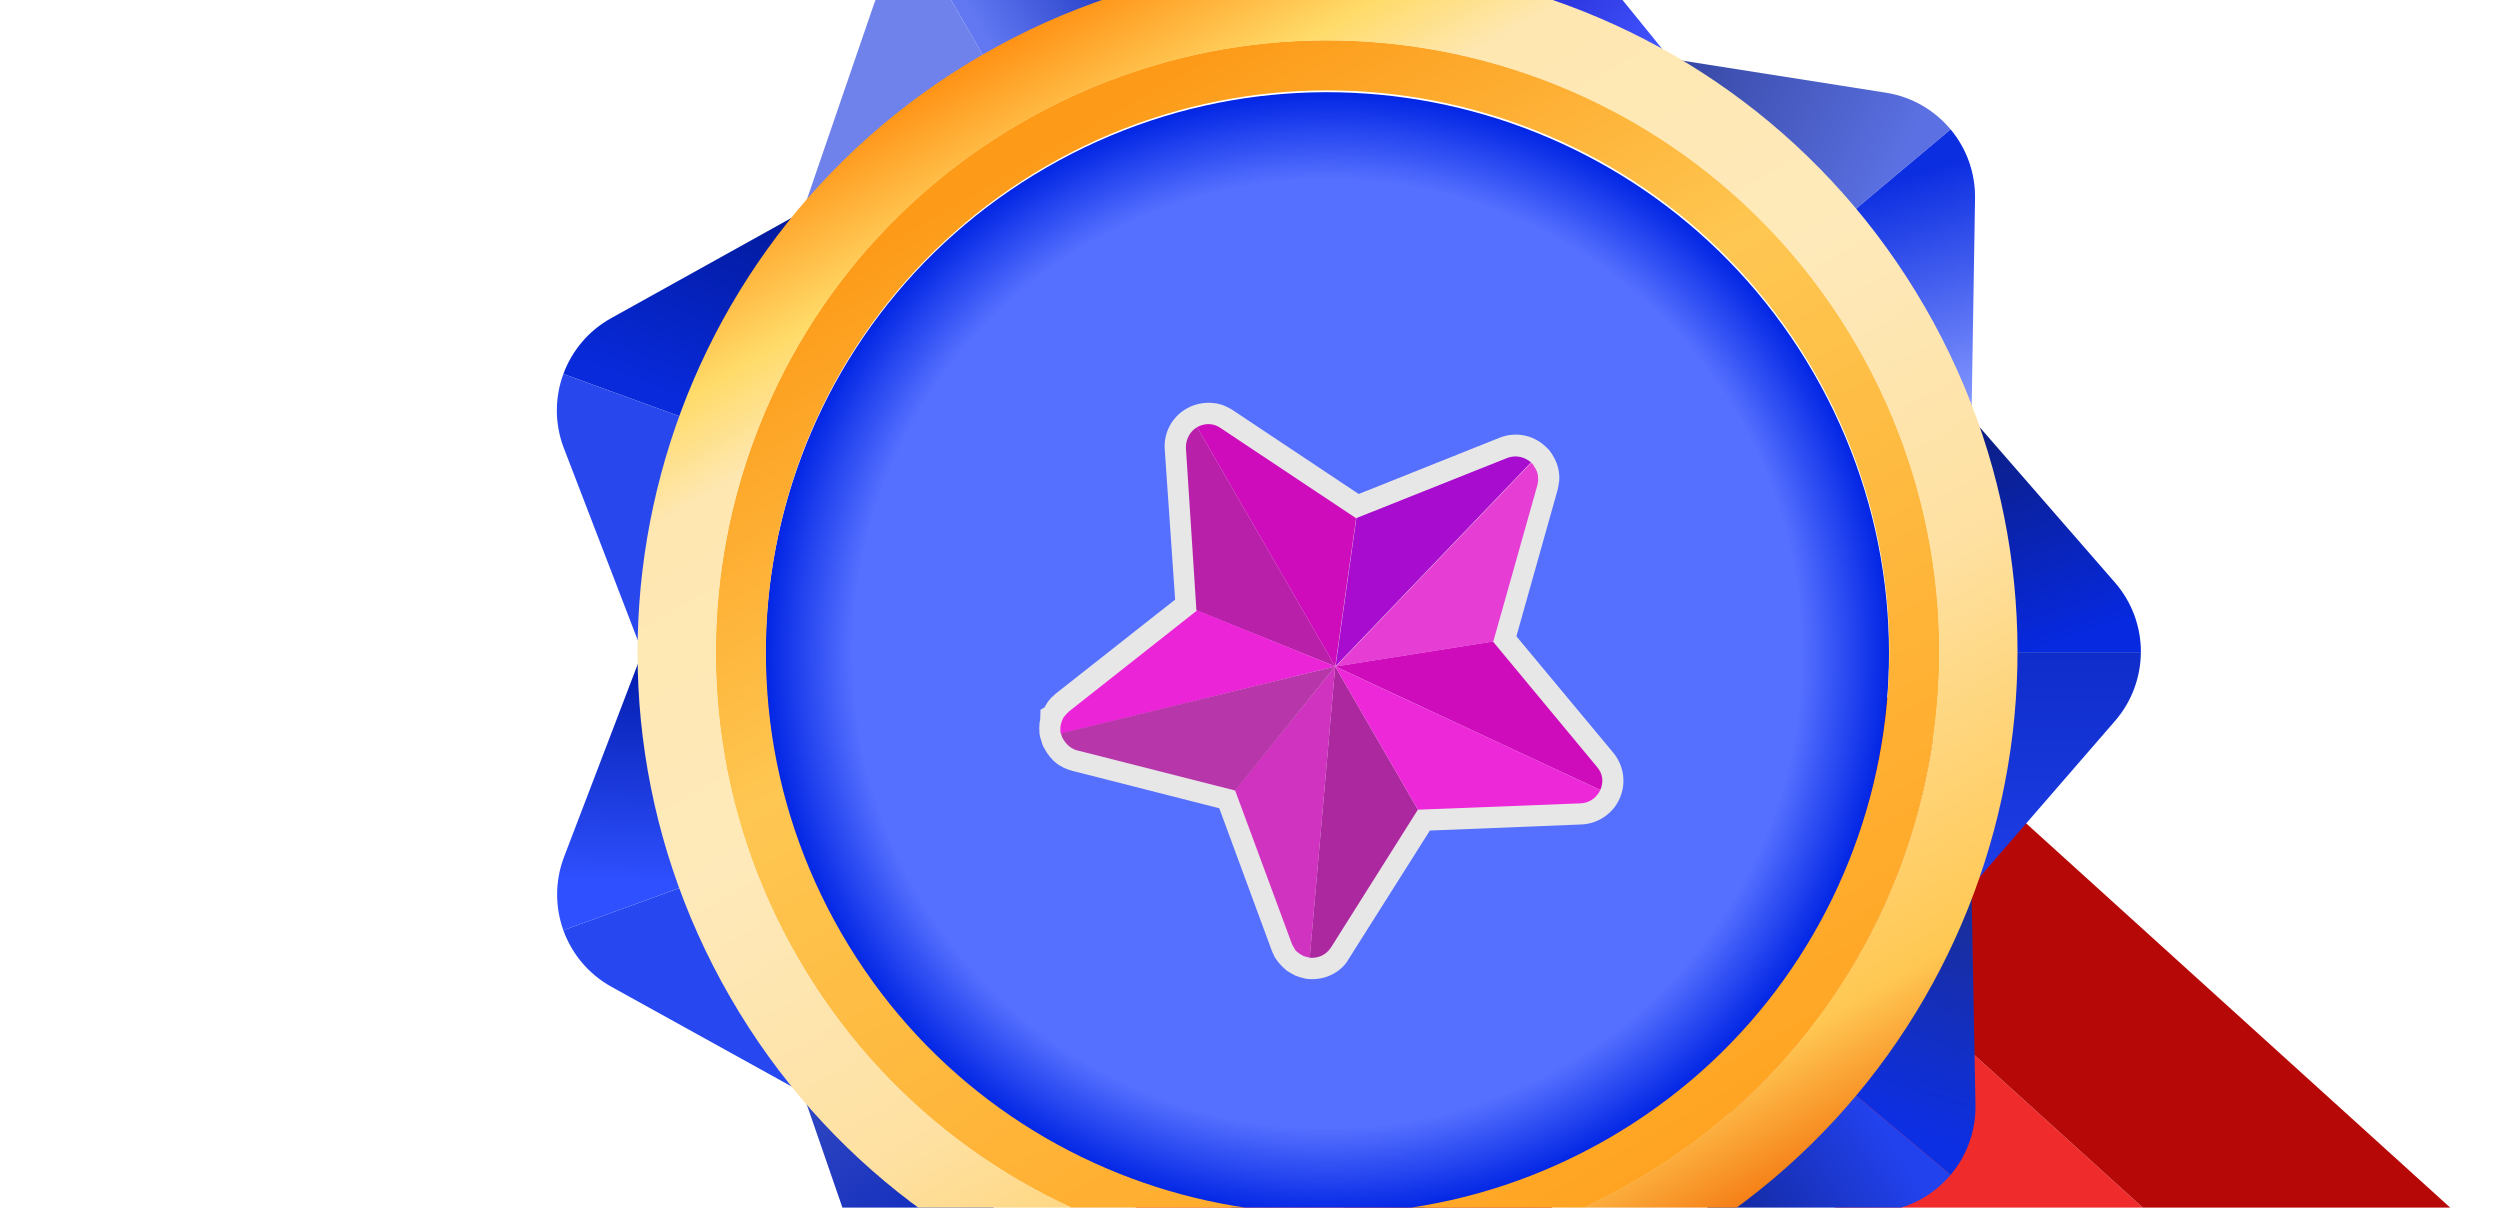 <svg width="118" height="57" viewBox="0 0 118 57" fill="none" xmlns="http://www.w3.org/2000/svg">
<g clip-path="url(#clip0_1999_26530)">
<path d="M73.049 44.695L79.592 37.474L104.283 59.849L103.796 72.558L73.049 44.695Z" fill="#EF2B2B"/>
<path d="M86.136 30.254L79.592 37.475L104.283 59.849L116.883 58.117L86.136 30.254Z" fill="#B70808"/>
<path d="M52.671 49.573L62.338 48.348L66.528 81.404L57.888 90.738L52.671 49.573Z" fill="#EF2B2B"/>
<path d="M72.005 47.123L62.337 48.348L66.527 81.405L77.222 88.287L72.005 47.123Z" fill="#B70808"/>
<path d="M41.235 0.241L37.975 9.733L47.376 4.305L43.469 -2.462C42.453 -1.879 41.641 -0.94 41.235 0.241Z" fill="#6F82EB"/>
<path d="M46.885 -3.031C45.675 -3.263 44.472 -3.037 43.469 -2.462L47.376 4.305L56.777 -1.122L46.885 -3.031Z" fill="url(#paint0_linear_1999_26530)"/>
<path d="M26.616 21.158L30.221 30.526L33.934 20.325L26.59 17.653C26.186 18.752 26.168 19.994 26.616 21.158Z" fill="#2847EC"/>
<path d="M28.843 15.019C27.766 15.618 26.99 16.566 26.592 17.651L33.935 20.324L37.648 10.124L28.843 15.019Z" fill="url(#paint1_linear_1999_26530)"/>
<path d="M28.863 46.578L37.645 51.438L33.933 41.238L26.59 43.908C26.987 45.012 27.771 45.974 28.863 46.578Z" fill="#2747F1"/>
<path d="M26.624 40.445C26.185 41.597 26.2 42.821 26.591 43.909L33.934 41.236L30.221 31.036L26.624 40.445Z" fill="url(#paint2_linear_1999_26530)"/>
<path d="M46.925 64.608L56.776 62.684L47.376 57.256L43.468 64.023C44.481 64.614 45.7 64.847 46.925 64.608Z" fill="url(#paint3_linear_1999_26530)"/>
<path d="M41.267 61.35C41.669 62.514 42.468 63.444 43.468 64.026L47.375 57.258L37.975 51.83L41.267 61.35Z" fill="url(#paint4_linear_1999_26530)"/>
<path d="M72.351 66.809L78.66 59.005L67.971 60.889L69.328 68.585C70.482 68.385 71.567 67.779 72.351 66.809Z" fill="url(#paint5_linear_1999_26530)"/>
<path d="M93.242 52.152L93.059 42.117L86.082 50.432L92.068 55.455C92.823 54.561 93.265 53.4 93.242 52.152Z" fill="url(#paint6_linear_1999_26530)"/>
<path d="M89.05 57.158C90.268 56.964 91.32 56.339 92.067 55.455L86.081 50.431L79.103 58.746L89.05 57.158Z" fill="url(#paint7_linear_1999_26530)"/>
<path d="M99.825 27.495L93.235 19.926L93.236 30.781L101.05 30.781C101.053 29.609 100.645 28.436 99.825 27.495Z" fill="url(#paint8_linear_1999_26530)"/>
<path d="M99.832 34.025C100.638 33.094 101.043 31.937 101.048 30.78L93.233 30.781L93.234 41.636L99.832 34.025Z" fill="url(#paint9_linear_1999_26530)"/>
<path d="M89.017 4.376L79.103 2.814L86.08 11.13L92.066 6.107C91.317 5.207 90.25 4.571 89.017 4.376Z" fill="url(#paint10_linear_1999_26530)"/>
<path d="M93.222 9.374C93.242 8.142 92.809 6.995 92.068 6.107L86.082 11.13L93.059 19.446L93.222 9.374Z" fill="url(#paint11_linear_1999_26530)"/>
<path d="M65.879 -6.388L57.28 -1.212L67.97 0.673L69.327 -7.023C68.175 -7.229 66.949 -7.032 65.879 -6.388Z" fill="url(#paint12_linear_1999_26530)"/>
<path d="M72.31 -5.261C71.534 -6.218 70.466 -6.817 69.328 -7.021L67.971 0.674L78.66 2.559L72.31 -5.261Z" fill="url(#paint13_linear_1999_26530)"/>
<path d="M75.902 53.825C88.582 46.504 92.926 30.291 85.605 17.611C78.285 4.932 62.072 0.587 49.392 7.908C36.712 15.229 32.368 31.442 39.689 44.121C47.009 56.801 63.222 61.145 75.902 53.825Z" fill="url(#paint14_radial_1999_26530)"/>
<path d="M48.223 5.771C34.411 13.745 29.678 31.406 37.652 45.218C45.627 59.031 63.289 63.763 77.101 55.788C90.913 47.814 95.645 30.152 87.671 16.34C79.697 2.528 62.035 -2.204 48.223 5.771ZM75.915 53.735C63.237 61.055 47.025 56.711 39.706 44.033C32.386 31.354 36.729 15.143 49.408 7.823C62.086 0.503 78.298 4.847 85.618 17.525C92.938 30.204 88.594 46.415 75.915 53.735Z" fill="url(#paint15_linear_1999_26530)"/>
<path d="M46.379 2.579C30.805 11.571 25.469 31.485 34.461 47.06C43.453 62.635 63.366 67.97 78.941 58.978C94.515 49.986 99.851 30.072 90.859 14.498C81.868 -1.077 61.954 -6.413 46.379 2.579ZM77.092 55.776C63.287 63.747 45.633 59.017 37.663 45.211C29.692 31.405 34.423 13.753 48.228 5.783C62.034 -2.188 79.687 2.542 87.658 16.348C95.629 30.153 90.898 47.806 77.092 55.776Z" fill="url(#paint16_linear_1999_26530)"/>
<path d="M62.974 45.942C62.592 46.163 62.166 46.245 61.726 46.208C61.669 46.204 61.626 46.192 61.583 46.181C61.548 46.184 61.518 46.164 61.497 46.158C61.418 46.148 61.368 46.123 61.304 46.106C61.261 46.094 61.231 46.075 61.189 46.063L61.168 46.057C61.125 46.046 61.095 46.027 61.066 46.007L61.015 45.981C60.913 45.931 60.825 45.872 60.736 45.814C60.7 45.781 60.661 45.748 60.624 45.716C60.587 45.682 60.541 45.636 60.504 45.602C60.459 45.556 60.406 45.496 60.352 45.435C60.337 45.408 60.3 45.375 60.284 45.348C60.253 45.293 60.208 45.246 60.176 45.191C60.122 45.096 60.079 44.992 60.03 44.875L57.55 38.15L50.612 36.383C50.482 36.348 50.346 36.301 50.222 36.243C50.069 36.168 49.959 36.104 49.856 36.018C49.819 35.985 49.76 35.946 49.706 35.885C49.57 35.745 49.449 35.596 49.347 35.419C49.315 35.365 49.292 35.324 49.261 35.27C49.213 35.188 49.179 35.098 49.159 35C49.151 34.987 49.149 34.952 49.141 34.938C49.131 34.888 49.107 34.848 49.097 34.8C49.09 34.787 49.086 34.751 49.077 34.702C49.066 34.653 49.057 34.604 49.061 34.548C49.054 34.443 49.048 34.337 49.061 34.203C49.057 34.132 49.074 34.068 49.092 34.003C49.092 34.003 49.084 33.99 49.097 33.982L49.111 33.501L49.302 33.39C49.321 33.36 49.327 33.339 49.346 33.309C49.366 33.28 49.404 33.221 49.429 33.171C49.468 33.112 49.52 33.045 49.586 32.971C49.606 32.942 49.638 32.904 49.68 32.88C49.727 32.836 49.773 32.79 49.833 32.737L55.466 28.301L54.976 21.209C54.922 20.421 55.315 19.684 55.998 19.29C56.49 19.006 57.085 18.934 57.632 19.093C57.725 19.129 57.812 19.152 57.892 19.198C57.994 19.248 58.096 19.299 58.184 19.357L64.13 23.316L70.773 20.664C71.511 20.365 72.347 20.52 72.93 21.057C72.968 21.091 72.996 21.109 73.02 21.151C73.028 21.164 73.028 21.164 73.049 21.171C73.086 21.205 73.124 21.237 73.156 21.291C73.163 21.305 73.163 21.305 73.171 21.319C73.216 21.366 73.239 21.406 73.271 21.461C73.435 21.712 73.551 22.009 73.584 22.318C73.605 22.452 73.607 22.578 73.593 22.714L73.587 22.735C73.574 22.869 73.547 23.013 73.513 23.142L71.574 30.034L76.149 35.531C76.645 36.136 76.772 36.955 76.448 37.689C76.366 37.863 76.258 38.054 76.125 38.203C76.111 38.211 76.106 38.233 76.079 38.249C75.933 38.406 75.771 38.536 75.594 38.638C75.307 38.804 74.981 38.902 74.643 38.915L67.49 39.202L63.664 45.253C63.508 45.543 63.261 45.776 62.974 45.942Z" fill="#E7E7E7"/>
<path d="M56.503 20.163L63.023 31.456L56.471 28.812L55.975 21.142C55.964 20.711 56.189 20.344 56.503 20.163Z" fill="#B820A9"/>
<path d="M72.264 21.825L63.036 31.45L64.021 24.454L71.156 21.609C71.564 21.464 71.973 21.573 72.264 21.825Z" fill="#A80CCF"/>
<path d="M75.532 37.29L63.024 31.456L70.463 30.275L75.367 36.184C75.669 36.52 75.694 36.941 75.532 37.29Z" fill="#CF0CBC"/>
<path d="M63.021 31.457L66.924 38.216L62.827 44.714C62.588 45.088 62.201 45.239 61.818 45.206L63.021 31.457Z" fill="#AC289F"/>
<path d="M64.009 24.461L63.022 31.457L56.502 20.164C56.748 20.022 57.049 19.975 57.336 20.064C57.38 20.076 57.43 20.1 57.481 20.126C57.533 20.152 57.584 20.177 57.62 20.209L64.009 24.461Z" fill="#CF0CBC"/>
<path d="M72.591 22.456C72.595 22.526 72.6 22.597 72.604 22.667C72.594 22.746 72.577 22.809 72.568 22.887L70.483 30.282L63.044 31.463L72.272 21.838C72.28 21.851 72.301 21.858 72.31 21.872C72.318 21.886 72.34 21.891 72.355 21.919C72.364 21.933 72.364 21.933 72.364 21.933C72.371 21.946 72.379 21.96 72.387 21.973C72.403 22 72.411 22.015 72.426 22.041C72.51 22.156 72.575 22.301 72.591 22.456Z" fill="#E63ED5"/>
<path d="M75.53 37.29C75.494 37.384 75.435 37.472 75.355 37.554C75.342 37.562 75.342 37.562 75.335 37.583C75.156 37.777 74.902 37.906 74.6 37.918L66.924 38.217L63.022 31.457L75.53 37.29Z" fill="#ED28D9"/>
<path d="M63.022 31.457L61.821 45.206C61.799 45.199 61.778 45.194 61.756 45.188C61.736 45.182 61.713 45.176 61.691 45.17C61.67 45.165 61.648 45.159 61.604 45.147C61.583 45.142 61.561 45.136 61.539 45.13C61.517 45.123 61.518 45.124 61.51 45.11C61.489 45.104 61.467 45.098 61.459 45.084C61.408 45.059 61.357 45.033 61.32 45.001C61.3 44.995 61.283 44.967 61.254 44.949C61.225 44.929 61.217 44.915 61.187 44.897C61.158 44.877 61.135 44.836 61.119 44.809C61.112 44.796 61.095 44.767 61.088 44.754C61.072 44.727 61.056 44.7 61.04 44.672C61.009 44.618 60.977 44.563 60.959 44.501L58.294 37.299L63.022 31.457Z" fill="#D133C1"/>
<path d="M63.022 31.457L50.073 34.636C50.065 34.623 50.07 34.601 50.062 34.587C50.059 34.552 50.044 34.525 50.05 34.503C50.046 34.433 50.05 34.377 50.053 34.319C50.051 34.284 50.057 34.262 50.069 34.22C50.075 34.199 50.072 34.163 50.092 34.134C50.097 34.113 50.11 34.069 50.115 34.047C50.12 34.026 50.14 33.997 50.146 33.974C50.165 33.945 50.176 33.901 50.196 33.872C50.202 33.852 50.221 33.822 50.248 33.806C50.282 33.769 50.3 33.739 50.333 33.701C50.346 33.694 50.353 33.672 50.38 33.657C50.4 33.628 50.441 33.604 50.474 33.566L56.505 28.81L63.022 31.457Z" fill="#EC24D8"/>
<path d="M63.023 31.456L58.302 37.313L50.856 35.421C50.777 35.411 50.719 35.373 50.647 35.342C50.588 35.303 50.516 35.272 50.47 35.225C50.441 35.206 50.411 35.187 50.396 35.159C50.321 35.093 50.252 35.006 50.204 34.924C50.189 34.897 50.173 34.87 50.157 34.842C50.134 34.802 50.118 34.774 50.108 34.725C50.101 34.712 50.105 34.69 50.09 34.662C50.082 34.649 50.087 34.627 50.08 34.614L63.023 31.456Z" fill="#B736AA"/>
</g>
<defs>
<linearGradient id="paint0_linear_1999_26530" x1="45.882" y1="0.656" x2="54.515" y2="-4.328" gradientUnits="userSpaceOnUse">
<stop stop-color="#6178F2"/>
<stop offset="1" stop-color="#001BAA"/>
</linearGradient>
<linearGradient id="paint1_linear_1999_26530" x1="30.496" y1="18.343" x2="34.937" y2="6.139" gradientUnits="userSpaceOnUse">
<stop stop-color="#082ADB"/>
<stop offset="1" stop-color="#001587"/>
</linearGradient>
<linearGradient id="paint2_linear_1999_26530" x1="30.364" y1="30.928" x2="30.114" y2="41.722" gradientUnits="userSpaceOnUse">
<stop stop-color="#001BAA"/>
<stop offset="1" stop-color="#2F50FF"/>
</linearGradient>
<linearGradient id="paint3_linear_1999_26530" x1="44.599" y1="60.862" x2="56.257" y2="61.54" gradientUnits="userSpaceOnUse">
<stop stop-color="#1B35C1"/>
<stop offset="1" stop-color="#6E83F4"/>
</linearGradient>
<linearGradient id="paint4_linear_1999_26530" x1="38.173" y1="51.952" x2="45.158" y2="60.575" gradientUnits="userSpaceOnUse">
<stop stop-color="#3047C1"/>
<stop offset="1" stop-color="#0623BD"/>
</linearGradient>
<linearGradient id="paint5_linear_1999_26530" x1="69.138" y1="64.606" x2="78.541" y2="61.646" gradientUnits="userSpaceOnUse">
<stop stop-color="#4E62CE"/>
<stop offset="1" stop-color="#0C2296"/>
</linearGradient>
<linearGradient id="paint6_linear_1999_26530" x1="93.061" y1="42.043" x2="89.227" y2="53.003" gradientUnits="userSpaceOnUse">
<stop stop-color="#1B2E93"/>
<stop offset="1" stop-color="#0D2FE3"/>
</linearGradient>
<linearGradient id="paint7_linear_1999_26530" x1="79.488" y1="59.336" x2="88.9" y2="53.182" gradientUnits="userSpaceOnUse">
<stop stop-color="#0D2084"/>
<stop offset="1" stop-color="#2242EE"/>
</linearGradient>
<linearGradient id="paint8_linear_1999_26530" x1="93.612" y1="19.754" x2="97.152" y2="30.401" gradientUnits="userSpaceOnUse">
<stop stop-color="#0C1E7E"/>
<stop offset="1" stop-color="#0729E0"/>
</linearGradient>
<linearGradient id="paint9_linear_1999_26530" x1="97.14" y1="19.951" x2="97.14" y2="41.66" gradientUnits="userSpaceOnUse">
<stop stop-color="#001CAD"/>
<stop offset="1" stop-color="#1E3EE7"/>
</linearGradient>
<linearGradient id="paint10_linear_1999_26530" x1="78.789" y1="3.361" x2="89.29" y2="8.479" gradientUnits="userSpaceOnUse">
<stop stop-color="#3647A3"/>
<stop offset="1" stop-color="#5B70E2"/>
</linearGradient>
<linearGradient id="paint11_linear_1999_26530" x1="92.693" y1="19.625" x2="89.262" y2="8.573" gradientUnits="userSpaceOnUse">
<stop stop-color="#889BFF"/>
<stop offset="1" stop-color="#0C2EE1"/>
</linearGradient>
<linearGradient id="paint12_linear_1999_26530" x1="68.466" y1="-3.239" x2="57.284" y2="-2.409" gradientUnits="userSpaceOnUse">
<stop stop-color="#001BAA"/>
<stop offset="1" stop-color="#B0B3F8"/>
</linearGradient>
<linearGradient id="paint13_linear_1999_26530" x1="68.198" y1="-3.8" x2="77.712" y2="3.054" gradientUnits="userSpaceOnUse">
<stop stop-color="#110DB4"/>
<stop offset="1" stop-color="#4154FF"/>
</linearGradient>
<radialGradient id="paint14_radial_1999_26530" cx="0" cy="0" r="1" gradientUnits="userSpaceOnUse" gradientTransform="translate(62.647 30.866) rotate(-30) scale(26.51 26.51)">
<stop offset="0.843" stop-color="#5570FF"/>
<stop offset="1" stop-color="#0125E4"/>
</radialGradient>
<linearGradient id="paint15_linear_1999_26530" x1="48.223" y1="5.77" x2="77.102" y2="55.789" gradientUnits="userSpaceOnUse">
<stop offset="0.023" stop-color="#FD9A18"/>
<stop offset="0.376" stop-color="#FEC752"/>
<stop offset="1" stop-color="#FFA422"/>
</linearGradient>
<linearGradient id="paint16_linear_1999_26530" x1="46.331" y1="2.497" x2="78.894" y2="58.896" gradientUnits="userSpaceOnUse">
<stop stop-color="#FF9114"/>
<stop offset="0.109" stop-color="#FFDB69"/>
<stop offset="0.177" stop-color="#FEE7B0"/>
<stop offset="0.422" stop-color="#FEE9BA"/>
<stop offset="0.661" stop-color="#FEE1A2"/>
<stop offset="0.911" stop-color="#FFC853"/>
<stop offset="1" stop-color="#F57E16"/>
</linearGradient>
<clipPath id="clip0_1999_26530">
<rect width="94.932" height="101.848" fill="white" transform="matrix(0.866 -0.5 0.5 0.866 0.921 18.469)"/>
</clipPath>
</defs>
</svg>
